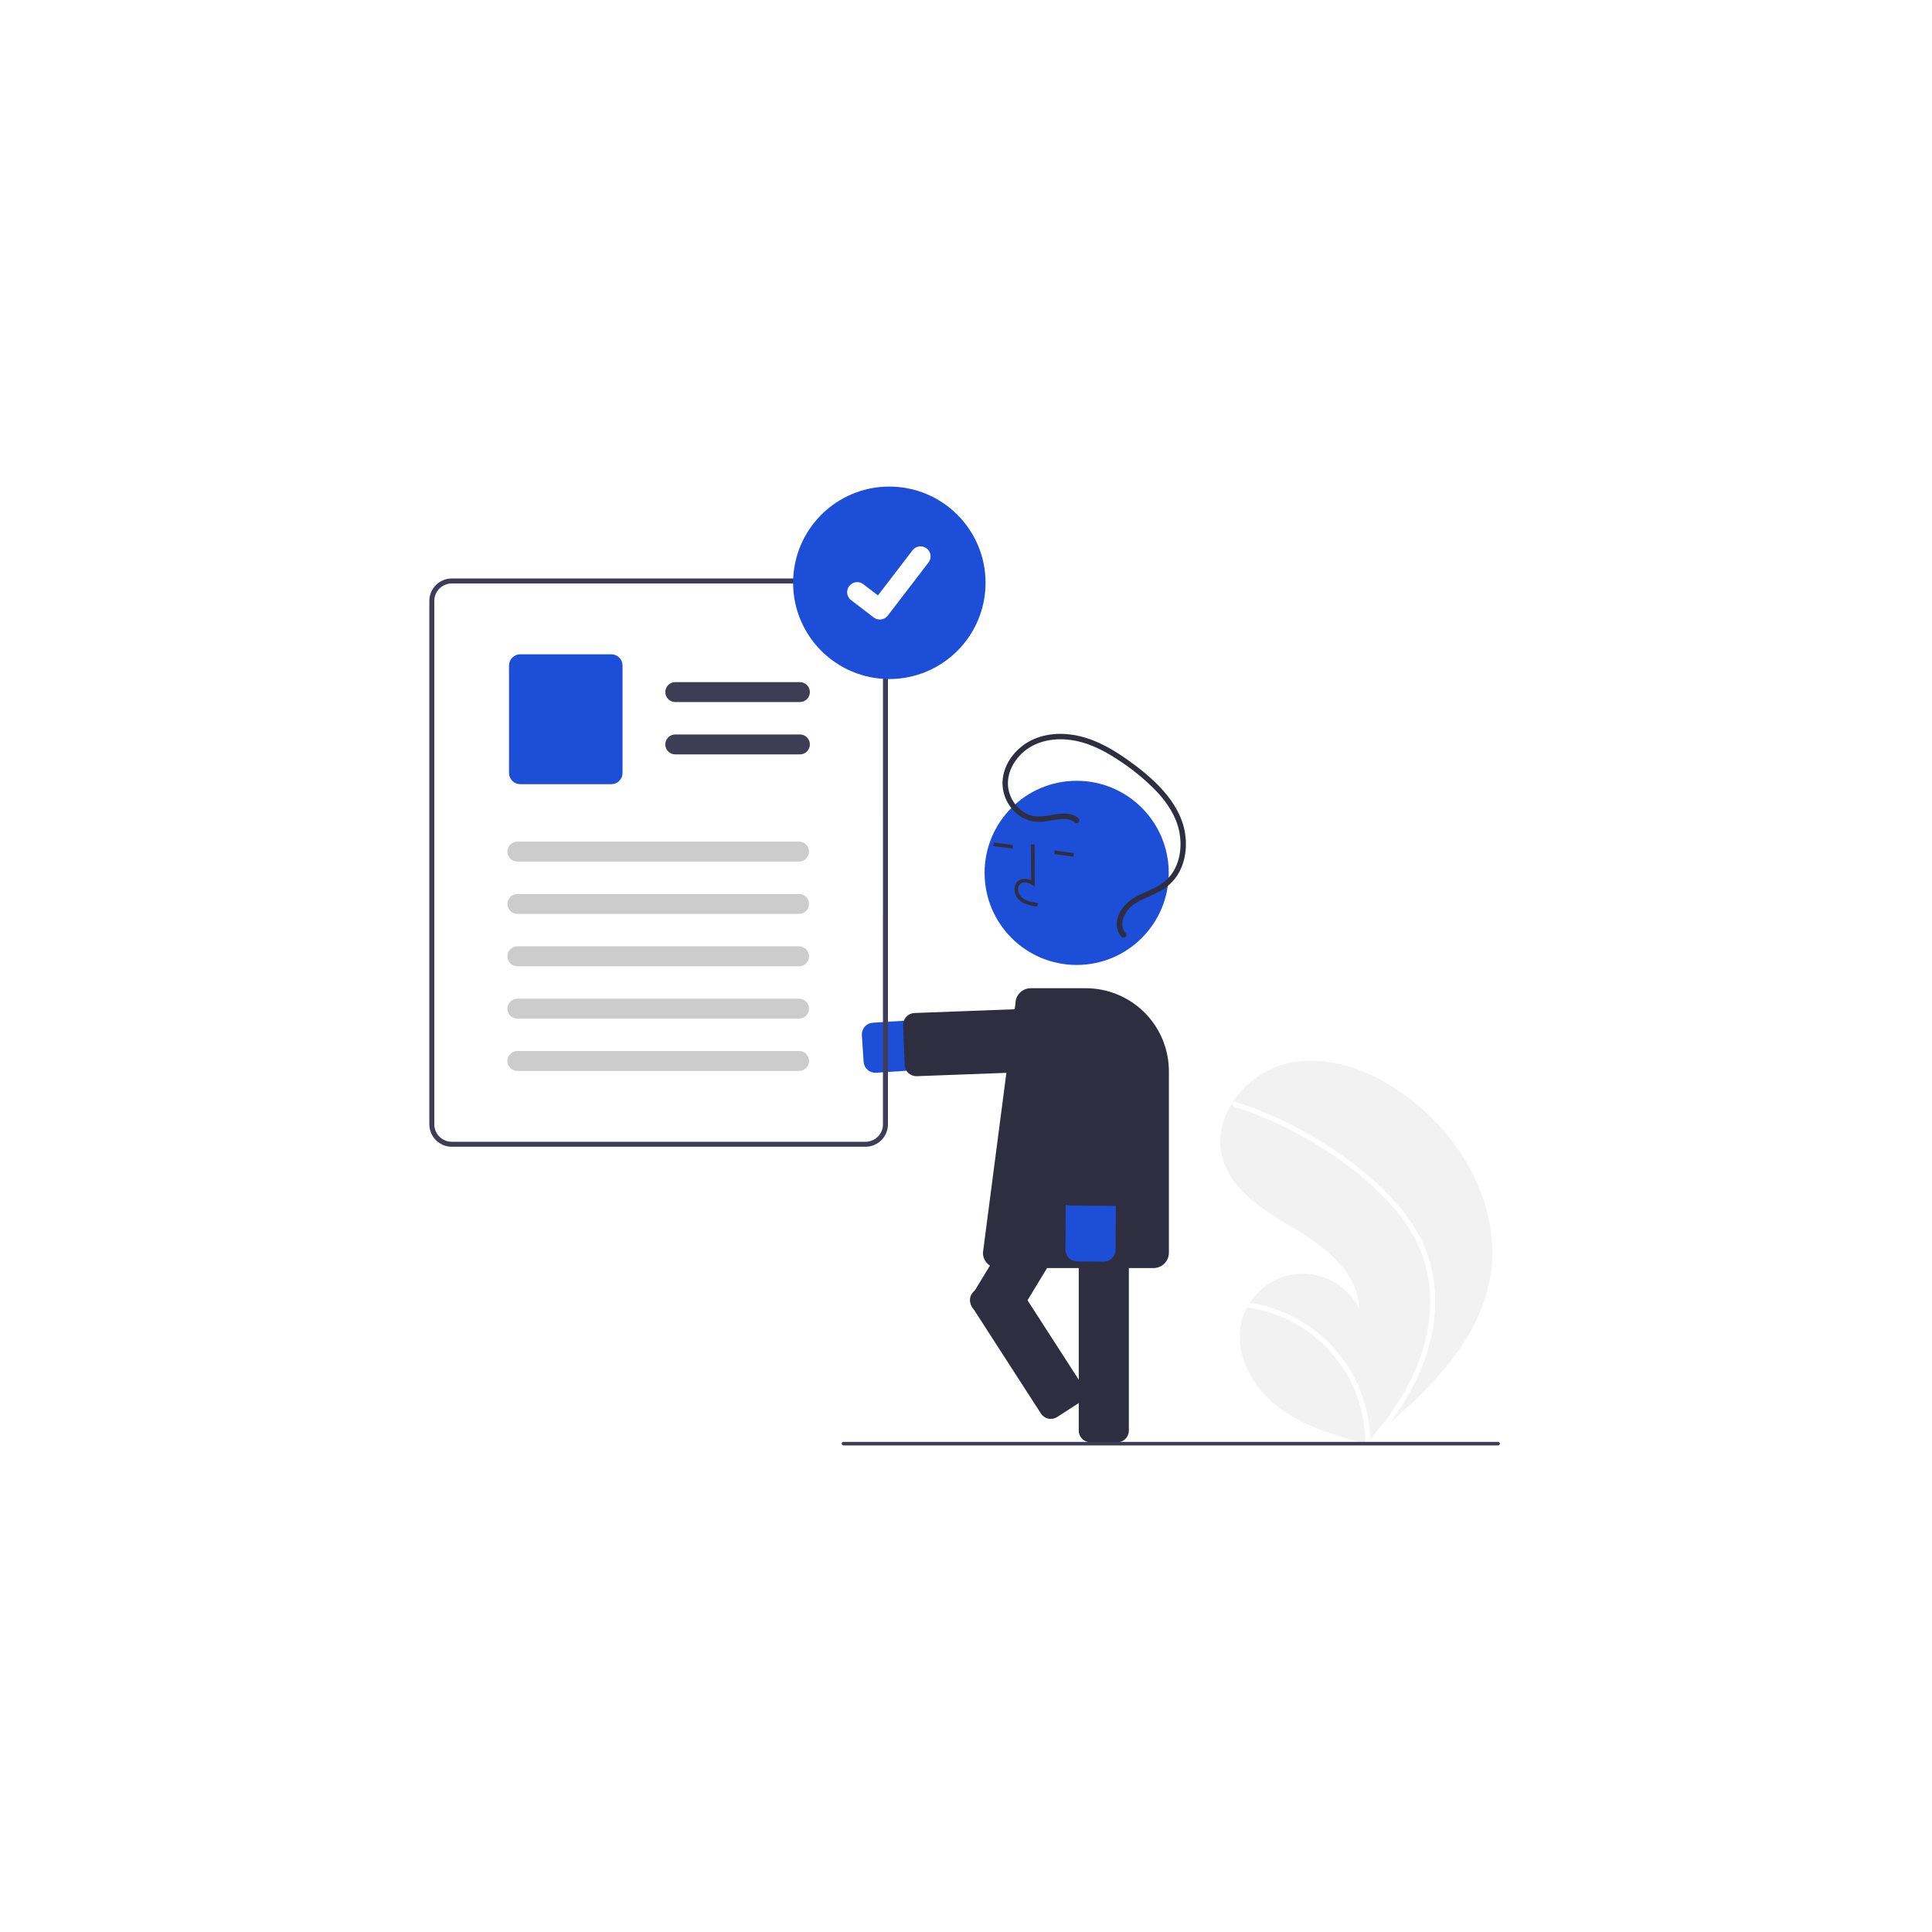 <svg width="540" height="540" viewBox="0 0 540 540" fill="none" xmlns="http://www.w3.org/2000/svg">
<rect width="540" height="540" fill="white"/>
<g clip-path="url(#clip0_809_1702)">
<path d="M416.574 356.587C413.852 373.335 401.589 386.302 388.533 397.635C386.71 399.217 384.883 400.769 383.051 402.29C383.039 402.297 383.026 402.312 383.013 402.319C382.925 402.392 382.837 402.465 382.755 402.538C382.377 402.851 381.999 403.165 381.624 403.474L381.859 403.548L382.592 403.773C382.341 403.704 382.093 403.638 381.841 403.569C381.766 403.548 381.688 403.53 381.613 403.509C372.957 401.17 364.125 398.604 357.049 393.126C349.707 387.437 344.651 377.738 347.183 368.801C347.516 367.631 347.979 366.501 348.563 365.432C348.802 364.985 349.065 364.553 349.342 364.127C351.015 361.499 353.357 359.364 356.129 357.941C358.901 356.519 362.002 355.86 365.112 356.033C368.223 356.206 371.231 357.205 373.828 358.926C376.425 360.647 378.517 363.029 379.888 365.826C379.764 355.979 370.77 348.799 362.334 343.717C353.895 338.639 344.34 333.152 341.687 323.664C340.208 318.385 341.452 312.948 344.357 308.354C344.447 308.214 344.537 308.075 344.631 307.938C348.193 302.566 353.651 298.736 359.914 297.212C371.6 294.561 383.848 299.444 393.433 306.64C408.86 318.216 419.668 337.545 416.574 356.587Z" fill="#F2F2F2"/>
<path d="M391.787 338.086C394.482 341.347 396.688 344.983 398.334 348.881C399.749 352.371 400.635 356.053 400.961 359.805C401.671 367.513 400.209 375.303 397.293 382.436C395.025 387.851 392.081 392.958 388.532 397.635C386.71 399.217 384.882 400.769 383.051 402.29C383.038 402.297 383.026 402.312 383.013 402.319C382.925 402.392 382.836 402.465 382.755 402.538C382.377 402.851 381.999 403.164 381.623 403.474L381.859 403.548L382.592 403.773C382.34 403.704 382.092 403.638 381.84 403.569C381.765 403.548 381.687 403.53 381.613 403.508C381.624 397.353 380.16 391.284 377.342 385.811C374.525 380.338 370.437 375.62 365.421 372.052C360.402 368.548 354.625 366.28 348.562 365.432C348.801 364.985 349.064 364.553 349.341 364.127C351.687 364.491 353.996 365.061 356.241 365.832C364.265 368.564 371.197 373.806 376.009 380.784C380.337 387.125 382.766 394.569 383.011 402.243C383.313 401.894 383.615 401.54 383.907 401.189C389.478 394.586 394.244 387.203 397.085 379.002C399.568 372.047 400.304 364.588 399.226 357.283C397.958 349.328 393.885 342.307 388.501 336.417C382.733 330.113 375.809 324.754 368.562 320.262C361.138 315.652 353.178 311.966 344.859 309.289C344.671 309.228 344.514 309.096 344.421 308.922C344.327 308.748 344.304 308.545 344.356 308.354C344.389 308.185 344.488 308.035 344.631 307.938C344.705 307.895 344.788 307.869 344.873 307.862C344.959 307.856 345.045 307.869 345.125 307.9C346.152 308.231 347.173 308.569 348.189 308.928C356.649 311.916 364.706 315.944 372.173 320.918C379.385 325.71 386.308 331.342 391.787 338.086Z" fill="white"/>
<path d="M244.648 299.842C243.816 299.841 243.015 299.524 242.409 298.954C241.802 298.385 241.434 297.607 241.38 296.776L240.893 289.344C240.836 288.476 241.126 287.621 241.7 286.967C242.273 286.313 243.083 285.913 243.952 285.856L302.181 282.043C303.1 281.982 304.021 282.103 304.892 282.399C305.763 282.694 306.568 283.158 307.26 283.765C307.952 284.371 308.518 285.108 308.925 285.934C309.332 286.759 309.572 287.656 309.632 288.574C309.692 289.493 309.571 290.414 309.275 291.285C308.979 292.156 308.514 292.961 307.907 293.652C307.301 294.344 306.563 294.909 305.738 295.316C304.912 295.722 304.015 295.962 303.097 296.022L244.867 299.835C244.794 299.84 244.721 299.842 244.648 299.842Z" fill="#1D4ED8"/>
<path d="M256.13 300.8C255.282 300.799 254.467 300.47 253.857 299.881C253.246 299.292 252.886 298.49 252.854 297.643L252.439 286.541C252.423 286.111 252.492 285.681 252.641 285.278C252.791 284.874 253.019 284.503 253.312 284.188C253.605 283.872 253.958 283.617 254.349 283.437C254.741 283.258 255.164 283.157 255.594 283.141L303.478 281.351C304.348 281.319 305.194 281.633 305.832 282.225C306.47 282.817 306.846 283.638 306.879 284.507L307.294 295.608C307.31 296.039 307.241 296.468 307.091 296.872C306.941 297.276 306.713 297.646 306.42 297.962C306.127 298.278 305.775 298.532 305.383 298.712C304.992 298.892 304.569 298.992 304.138 299.008L256.254 300.798C256.213 300.8 256.171 300.8 256.13 300.8Z" fill="#2F2E41"/>
<path d="M312.243 403.133H304.795C303.925 403.132 303.091 402.786 302.476 402.171C301.862 401.556 301.516 400.723 301.515 399.853V337.774C301.516 336.905 301.862 336.071 302.476 335.456C303.091 334.841 303.925 334.495 304.795 334.494H312.243C313.113 334.495 313.947 334.841 314.562 335.456C315.177 336.071 315.523 336.905 315.523 337.774V399.853C315.523 400.723 315.177 401.556 314.562 402.171C313.947 402.786 313.113 403.132 312.243 403.133Z" fill="#2F2E41"/>
<path d="M279.183 370.319L272.814 366.458C272.071 366.006 271.537 365.278 271.33 364.434C271.123 363.589 271.259 362.697 271.709 361.952L303.887 308.865C304.339 308.121 305.067 307.588 305.912 307.381C306.756 307.174 307.649 307.31 308.393 307.76L314.762 311.621C315.506 312.072 316.039 312.8 316.246 313.645C316.454 314.49 316.317 315.382 315.867 316.126L283.689 369.214C283.237 369.957 282.509 370.491 281.665 370.698C280.82 370.905 279.928 370.769 279.183 370.319Z" fill="#2F2E41"/>
<path d="M300.931 269.708C315.145 269.708 326.668 258.185 326.668 243.971C326.668 229.757 315.145 218.234 300.931 218.234C286.717 218.234 275.194 229.757 275.194 243.971C275.194 258.185 286.717 269.708 300.931 269.708Z" fill="#1D4ED8"/>
<path d="M286.999 252.759C286.171 252.487 285.411 252.041 284.77 251.45C284.345 251.029 284.018 250.52 283.811 249.958C283.603 249.397 283.521 248.797 283.57 248.201C283.597 247.776 283.722 247.363 283.935 246.995C284.148 246.626 284.443 246.311 284.798 246.076C285.718 245.485 286.949 245.484 288.203 246.036L288.155 235.989L289.164 235.984L289.22 247.796L288.443 247.306C287.541 246.74 286.253 246.342 285.343 246.925C285.118 247.08 284.932 247.284 284.799 247.522C284.666 247.76 284.589 248.025 284.575 248.297C284.541 248.742 284.603 249.188 284.757 249.606C284.911 250.024 285.153 250.404 285.467 250.72C286.582 251.785 288.208 252.118 290.062 252.415L289.902 253.412C288.917 253.281 287.945 253.063 286.999 252.759Z" fill="#2F2E41"/>
<path d="M277.751 235.481L277.619 236.482L283.008 237.193L283.14 236.193L277.751 235.481Z" fill="#2F2E41"/>
<path d="M294.761 237.727L294.629 238.727L300.018 239.439L300.15 238.439L294.761 237.727Z" fill="#2F2E41"/>
<path d="M322.42 354.43H279.021C277.884 354.429 276.793 353.976 275.989 353.172C275.185 352.368 274.733 351.278 274.731 350.14L283.817 280.467C283.824 279.335 284.279 278.252 285.083 277.454C285.886 276.656 286.972 276.209 288.105 276.21H303.506C309.658 276.217 315.556 278.664 319.906 283.014C324.256 287.364 326.703 293.262 326.71 299.413V350.14C326.709 351.278 326.256 352.368 325.452 353.172C324.648 353.976 323.558 354.429 322.42 354.43Z" fill="#2F2E41"/>
<path d="M311.492 350.716C311.228 351.291 310.803 351.778 310.269 352.118C309.734 352.458 309.113 352.637 308.48 352.632L301.032 352.567C300.601 352.563 300.175 352.475 299.779 352.307C299.382 352.138 299.023 351.894 298.721 351.586C298.419 351.279 298.18 350.915 298.019 350.516C297.858 350.117 297.777 349.689 297.78 349.259L298.286 290.906C298.294 289.987 298.483 289.077 298.843 288.231C299.202 287.384 299.725 286.616 300.381 285.972C301.037 285.327 301.813 284.818 302.666 284.473C303.519 284.128 304.431 283.955 305.351 283.963C306.271 283.971 307.18 284.16 308.027 284.52C308.873 284.879 309.641 285.401 310.286 286.057C310.931 286.714 311.44 287.49 311.784 288.343C312.129 289.196 312.302 290.108 312.294 291.028L311.789 349.38C311.785 349.841 311.684 350.296 311.492 350.716Z" fill="#1D4ED8"/>
<path d="M314.783 335.138C314.519 335.714 314.094 336.201 313.56 336.541C313.026 336.881 312.405 337.059 311.771 337.054L299.049 336.944C298.18 336.935 297.349 336.582 296.74 335.962C296.13 335.341 295.791 334.505 295.798 333.635L296.213 285.72C296.217 285.289 296.306 284.863 296.474 284.466C296.642 284.07 296.887 283.71 297.194 283.408C297.501 283.106 297.865 282.868 298.265 282.707C298.664 282.545 299.091 282.464 299.522 282.468L312.244 282.578C312.674 282.582 313.1 282.67 313.497 282.839C313.893 283.007 314.253 283.252 314.555 283.559C314.857 283.866 315.095 284.23 315.256 284.629C315.418 285.029 315.499 285.456 315.495 285.887L315.08 333.802C315.076 334.264 314.975 334.719 314.783 335.138Z" fill="#2F2E41"/>
<path d="M301.412 228.707C297.972 225.86 293.372 228.552 289.482 228.17C285.759 227.805 282.763 224.529 281.947 221.004C280.994 216.891 283.059 212.713 286.169 210.079C289.575 207.193 294.149 206.297 298.507 206.736C303.502 207.239 308.104 209.475 312.248 212.208C316.245 214.761 319.934 217.768 323.24 221.169C326.203 224.319 328.734 228.092 329.601 232.39C330.389 236.295 329.927 240.649 327.673 244.013C326.477 245.738 324.856 247.125 322.967 248.042C320.999 249.055 318.893 249.793 316.99 250.932C314.111 252.655 311.349 256.167 312.328 259.748C312.539 260.531 312.938 261.249 313.492 261.841C314.157 262.552 315.313 261.574 314.646 260.862C313.476 259.61 313.488 257.912 314.071 256.38C314.765 254.654 316.025 253.214 317.644 252.297C319.637 251.107 321.848 250.354 323.893 249.266C325.851 248.27 327.54 246.815 328.815 245.026C331.221 241.545 331.875 237.061 331.236 232.937C330.545 228.474 328.168 224.451 325.222 221.099C322.015 217.45 318.103 214.384 314.113 211.639C309.833 208.694 305.118 206.224 299.938 205.397C295.447 204.68 290.605 205.266 286.738 207.779C283.128 210.125 280.401 214.095 280.206 218.476C280.143 220.469 280.613 222.443 281.567 224.194C282.521 225.945 283.924 227.41 285.632 228.439C287.384 229.442 289.406 229.87 291.415 229.663C293.562 229.484 295.702 228.785 297.869 228.927C298.85 228.968 299.79 229.327 300.548 229.95C301.299 230.572 302.158 229.324 301.412 228.707Z" fill="#2F2E41"/>
<path d="M271.148 362.849C271.158 362.793 271.168 362.736 271.181 362.679C271.27 362.257 271.443 361.858 271.688 361.504C271.933 361.149 272.246 360.847 272.609 360.614L278.868 356.577C279.6 356.107 280.488 355.945 281.338 356.129C282.188 356.312 282.931 356.825 283.403 357.556L302.711 387.491C303.183 388.222 303.344 389.111 303.161 389.961C302.977 390.811 302.464 391.554 301.733 392.026L295.473 396.063C294.742 396.533 293.854 396.695 293.004 396.511C292.154 396.328 291.411 395.815 290.939 395.084L271.63 365.149C271.189 364.469 271.017 363.649 271.148 362.849Z" fill="#2F2E41"/>
<path d="M247.707 165.559C247.226 164.418 246.421 163.442 245.391 162.753C244.361 162.064 243.152 161.692 241.913 161.683H126.269C124.607 161.684 123.013 162.345 121.837 163.52C120.662 164.696 120.001 166.29 120 167.952V314.253C120.001 315.915 120.662 317.509 121.837 318.684C123.013 319.86 124.607 320.521 126.269 320.521H241.917C243.579 320.519 245.172 319.858 246.348 318.683C247.523 317.508 248.184 315.915 248.186 314.253V167.952C248.189 167.131 248.027 166.317 247.711 165.559H247.707ZM246.79 314.253C246.788 315.546 246.274 316.785 245.36 317.699C244.446 318.614 243.206 319.128 241.913 319.129H126.269C124.976 319.129 123.736 318.615 122.821 317.701C121.907 316.787 121.393 315.547 121.392 314.253V167.953C121.394 166.66 121.908 165.421 122.822 164.506C123.737 163.592 124.976 163.078 126.269 163.076H241.917C242.891 163.08 243.842 163.374 244.648 163.92C245.454 164.466 246.079 165.241 246.444 166.144C246.515 166.324 246.576 166.507 246.627 166.694C246.738 167.104 246.794 167.528 246.794 167.953L246.79 314.253Z" fill="#3F3D56"/>
<path d="M223.574 196.224H188.74C188.001 196.224 187.292 195.931 186.769 195.408C186.247 194.885 185.953 194.177 185.953 193.437C185.953 192.698 186.247 191.989 186.769 191.467C187.292 190.944 188.001 190.651 188.74 190.651H223.574C224.313 190.651 225.022 190.944 225.544 191.467C226.067 191.989 226.36 192.698 226.36 193.437C226.36 194.177 226.067 194.885 225.544 195.408C225.022 195.931 224.313 196.224 223.574 196.224Z" fill="#3F3D56"/>
<path d="M223.573 210.854H188.74C188.373 210.855 188.011 210.783 187.672 210.643C187.334 210.503 187.026 210.298 186.767 210.039C186.508 209.78 186.302 209.473 186.162 209.135C186.021 208.796 185.949 208.434 185.949 208.067C185.949 207.701 186.021 207.338 186.162 207C186.302 206.662 186.508 206.354 186.767 206.096C187.026 205.837 187.334 205.632 187.672 205.492C188.011 205.352 188.373 205.28 188.74 205.281H223.573C223.94 205.28 224.303 205.352 224.641 205.492C224.98 205.632 225.287 205.837 225.546 206.096C225.806 206.354 226.011 206.662 226.151 207C226.292 207.338 226.364 207.701 226.364 208.067C226.364 208.434 226.292 208.796 226.151 209.135C226.011 209.473 225.806 209.78 225.546 210.039C225.287 210.298 224.98 210.503 224.641 210.643C224.303 210.783 223.94 210.855 223.573 210.854Z" fill="#3F3D56"/>
<path d="M170.867 219.185H145.411C144.579 219.184 143.782 218.853 143.195 218.265C142.607 217.678 142.276 216.881 142.275 216.049V186.009C142.276 185.178 142.607 184.381 143.195 183.793C143.782 183.205 144.579 182.875 145.411 182.874H170.867C171.698 182.875 172.495 183.205 173.083 183.793C173.671 184.381 174.001 185.178 174.002 186.009V216.049C174.001 216.881 173.671 217.678 173.083 218.265C172.495 218.853 171.698 219.184 170.867 219.185Z" fill="#1D4ED8"/>
<path d="M223.331 240.812H144.607C143.868 240.812 143.159 240.518 142.637 239.995C142.114 239.473 141.82 238.764 141.82 238.025C141.82 237.286 142.114 236.577 142.637 236.054C143.159 235.532 143.868 235.238 144.607 235.238H223.331C224.07 235.238 224.779 235.532 225.302 236.054C225.824 236.577 226.118 237.286 226.118 238.025C226.118 238.764 225.824 239.473 225.302 239.995C224.779 240.518 224.07 240.812 223.331 240.812Z" fill="#CCCCCC"/>
<path d="M223.331 255.441H144.607C143.868 255.441 143.159 255.148 142.637 254.625C142.114 254.102 141.82 253.394 141.82 252.654C141.82 251.915 142.114 251.207 142.637 250.684C143.159 250.161 143.868 249.868 144.607 249.868H223.331C224.07 249.868 224.779 250.161 225.302 250.684C225.824 251.207 226.118 251.915 226.118 252.654C226.118 253.394 225.824 254.102 225.302 254.625C224.779 255.148 224.07 255.441 223.331 255.441Z" fill="#CCCCCC"/>
<path d="M223.331 270.071H144.607C143.869 270.07 143.161 269.776 142.639 269.254C142.117 268.731 141.824 268.023 141.824 267.285C141.824 266.546 142.117 265.838 142.639 265.315C143.161 264.793 143.869 264.499 144.607 264.498H223.331C223.698 264.497 224.06 264.569 224.399 264.709C224.737 264.849 225.045 265.054 225.304 265.313C225.563 265.572 225.769 265.879 225.909 266.217C226.05 266.556 226.122 266.918 226.122 267.285C226.122 267.651 226.05 268.014 225.909 268.352C225.769 268.69 225.563 268.998 225.304 269.256C225.045 269.515 224.737 269.721 224.399 269.86C224.06 270 223.698 270.072 223.331 270.071Z" fill="#CCCCCC"/>
<path d="M223.331 284.702H144.607C143.868 284.702 143.159 284.408 142.637 283.885C142.114 283.363 141.82 282.654 141.82 281.915C141.82 281.176 142.114 280.467 142.637 279.944C143.159 279.422 143.868 279.128 144.607 279.128H223.331C224.07 279.128 224.779 279.422 225.302 279.944C225.824 280.467 226.118 281.176 226.118 281.915C226.118 282.654 225.824 283.363 225.302 283.885C224.779 284.408 224.07 284.702 223.331 284.702Z" fill="#CCCCCC"/>
<path d="M223.331 299.332H144.607C143.868 299.332 143.159 299.038 142.637 298.515C142.114 297.993 141.82 297.284 141.82 296.545C141.82 295.806 142.114 295.097 142.637 294.574C143.159 294.052 143.868 293.758 144.607 293.758H223.331C224.07 293.758 224.779 294.052 225.302 294.574C225.824 295.097 226.118 295.806 226.118 296.545C226.118 297.284 225.824 297.993 225.302 298.515C224.779 299.038 224.07 299.332 223.331 299.332Z" fill="#CCCCCC"/>
<path d="M248.572 189.789C263.425 189.789 275.466 177.748 275.466 162.894C275.466 148.041 263.425 136 248.572 136C233.719 136 221.678 148.041 221.678 162.894C221.678 177.748 233.719 189.789 248.572 189.789Z" fill="#1D4ED8"/>
<path d="M245.906 173.154C245.301 173.155 244.712 172.959 244.228 172.596L244.198 172.573L237.877 167.738C237.585 167.514 237.339 167.234 237.154 166.915C236.97 166.595 236.85 166.243 236.802 165.877C236.753 165.511 236.777 165.14 236.873 164.784C236.968 164.427 237.133 164.093 237.357 163.8C237.581 163.508 237.861 163.262 238.181 163.077C238.5 162.893 238.853 162.773 239.218 162.725C239.584 162.676 239.956 162.701 240.312 162.796C240.668 162.891 241.002 163.056 241.295 163.28L245.389 166.42L255.063 153.799C255.288 153.506 255.567 153.26 255.887 153.076C256.206 152.891 256.558 152.772 256.924 152.723C257.289 152.675 257.661 152.699 258.017 152.795C258.373 152.89 258.707 153.054 259 153.279L259 153.279L258.94 153.363L259.002 153.279C259.592 153.733 259.979 154.402 260.076 155.14C260.173 155.879 259.974 156.625 259.521 157.216L248.142 172.055C247.879 172.397 247.541 172.673 247.153 172.863C246.766 173.053 246.34 173.152 245.908 173.15L245.906 173.154Z" fill="white"/>
<path d="M418.727 404H235.751C235.619 404 235.493 403.948 235.4 403.854C235.306 403.761 235.254 403.635 235.254 403.503C235.254 403.371 235.306 403.245 235.4 403.151C235.493 403.058 235.619 403.006 235.751 403.006H418.727C418.859 403.006 418.985 403.058 419.079 403.151C419.172 403.245 419.224 403.371 419.224 403.503C419.224 403.635 419.172 403.761 419.079 403.854C418.985 403.948 418.859 404 418.727 404Z" fill="#3F3D56"/>
</g>
<defs>
<clipPath id="clip0_809_1702">
<rect width="299.224" height="268" fill="white" transform="translate(120 136)"/>
</clipPath>
</defs>
</svg>
